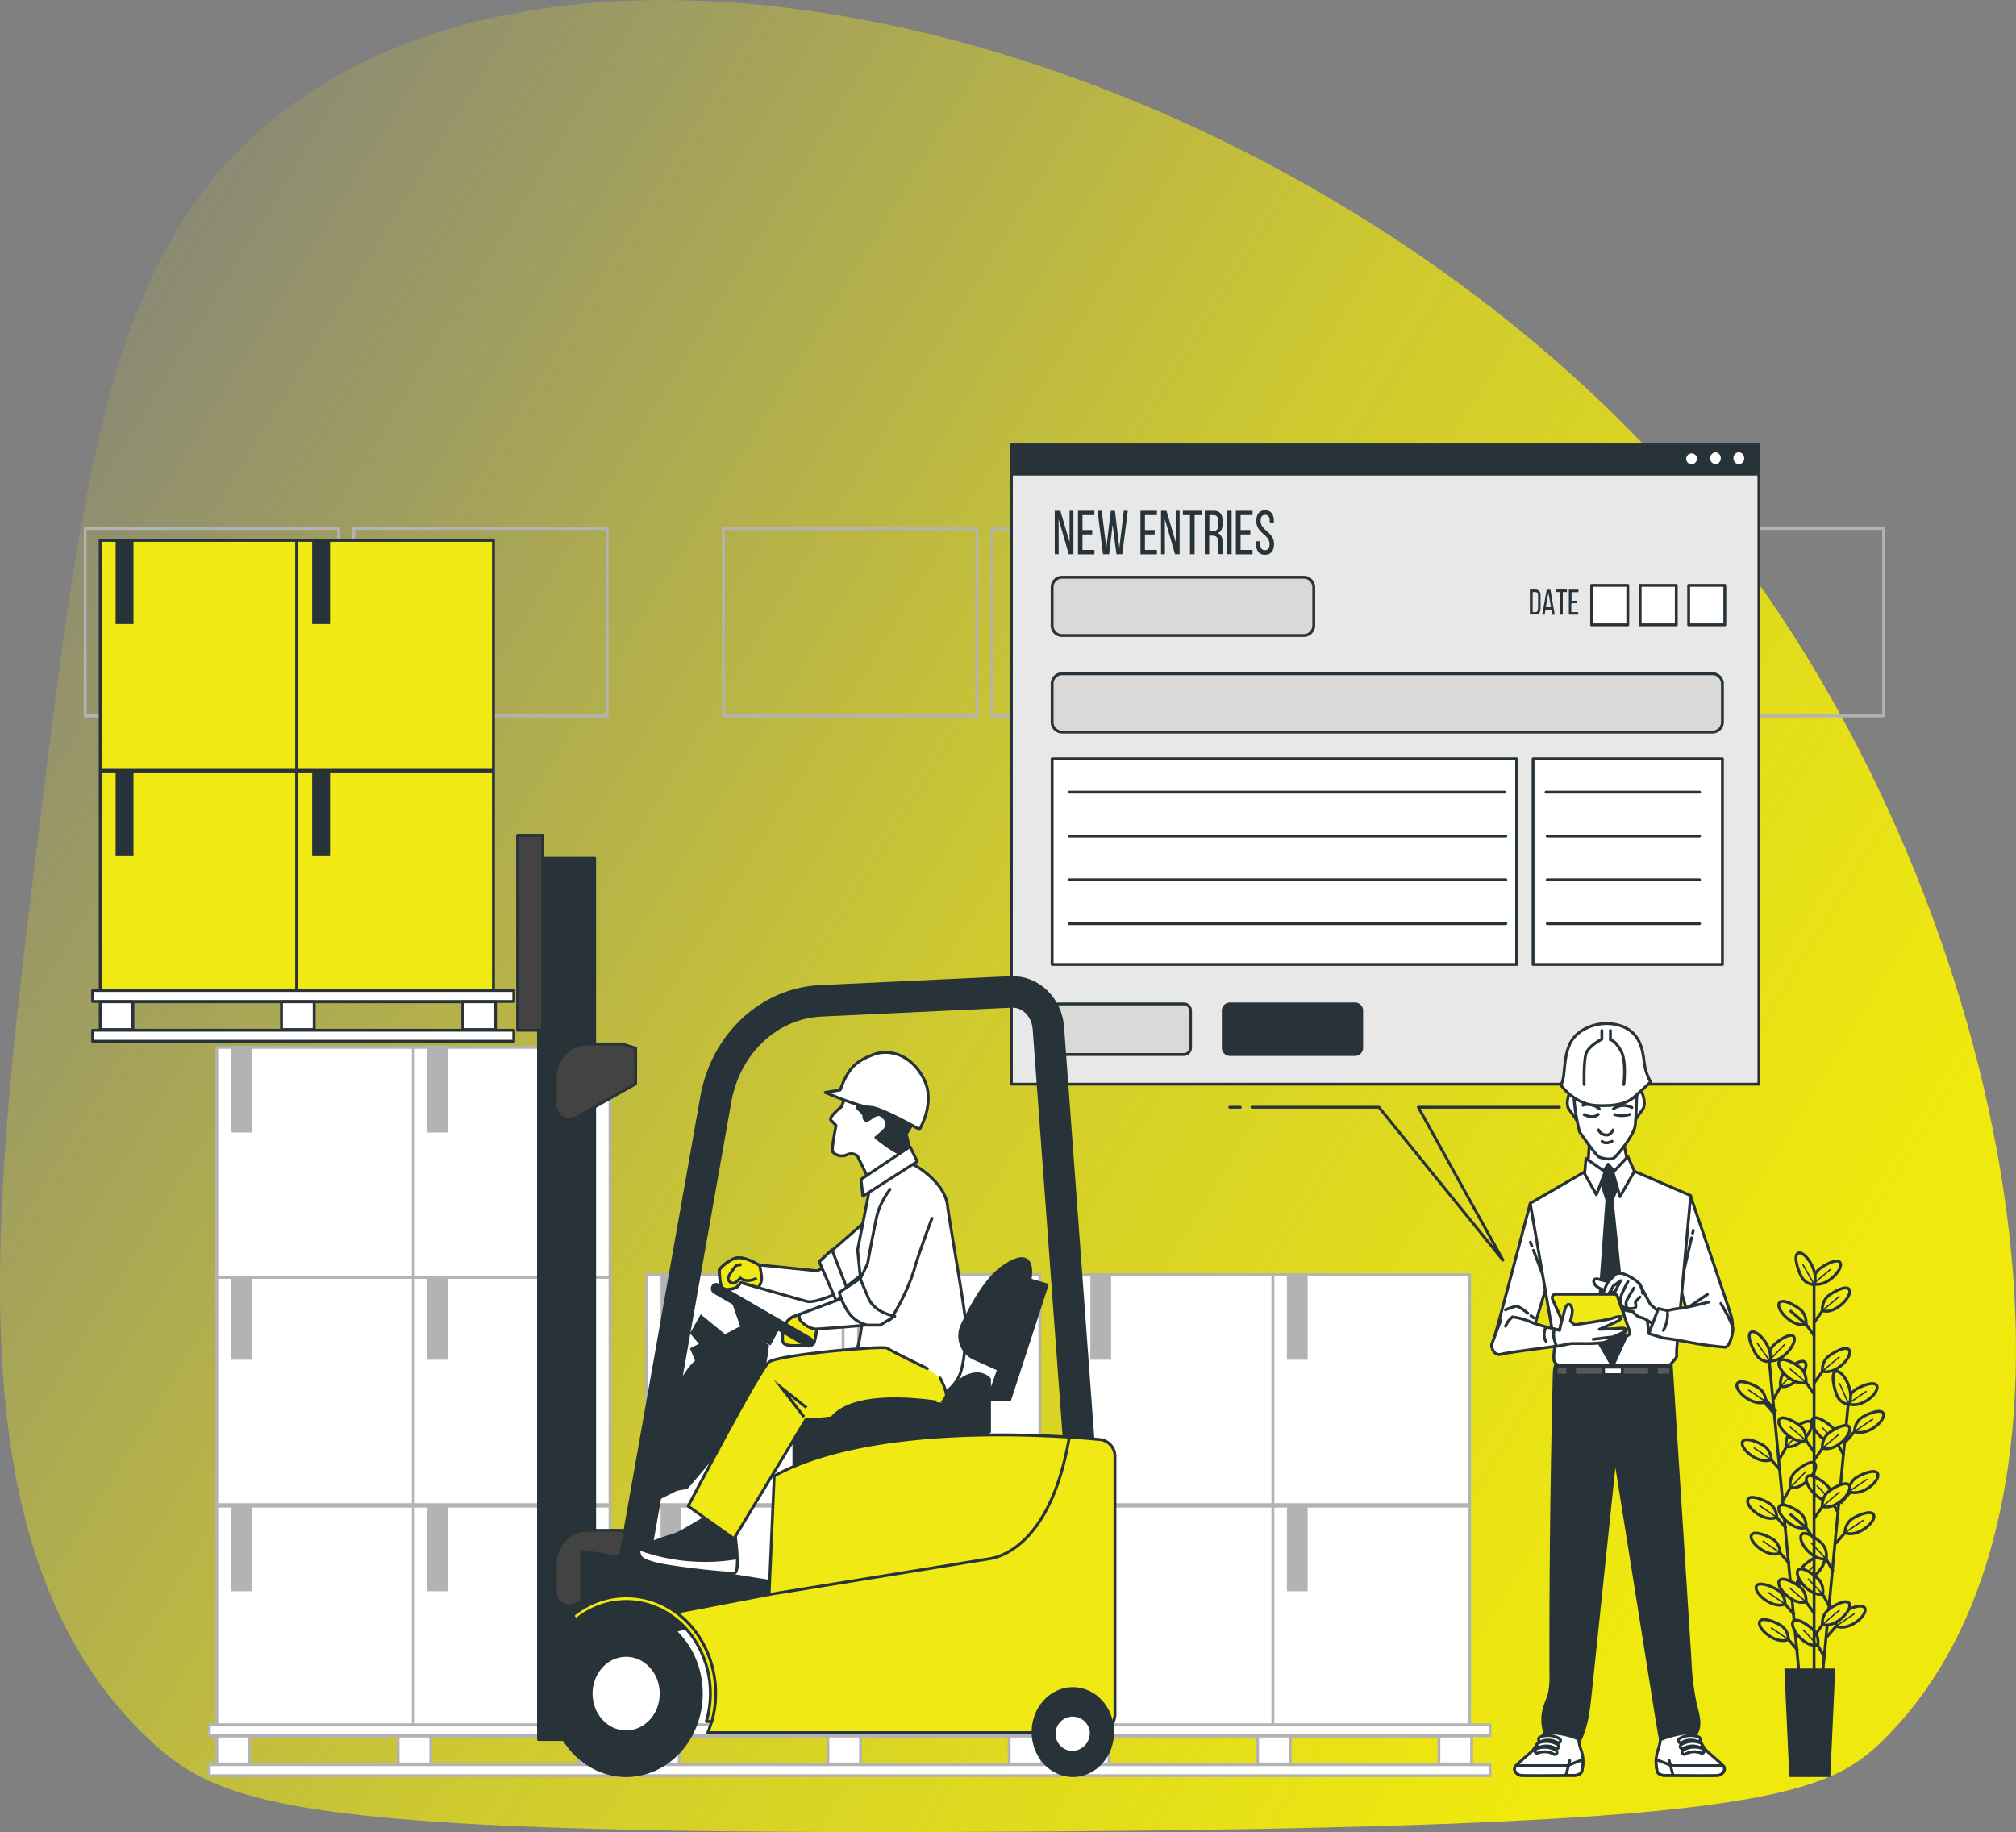 <svg id="Layer_1" data-name="Layer 1" xmlns="http://www.w3.org/2000/svg" xmlns:xlink="http://www.w3.org/1999/xlink" viewBox="0 0 484.13 439.98"><rect x="0" y="0" width="484.13" height="439.98" fill="#808080" stroke="none"/><defs><style>.cls-1{fill:url(#linear-gradient);}.cls-15,.cls-19,.cls-2,.cls-4,.cls-5,.cls-7{fill:none;}.cls-10,.cls-11,.cls-12,.cls-14,.cls-15,.cls-16,.cls-17,.cls-18,.cls-19,.cls-2,.cls-20,.cls-21,.cls-22,.cls-3,.cls-4,.cls-5,.cls-6{stroke:#273339;}.cls-19,.cls-2,.cls-3,.cls-4,.cls-5,.cls-6,.cls-9{stroke-miterlimit:10;}.cls-10,.cls-11,.cls-12,.cls-14,.cls-15,.cls-16,.cls-17,.cls-18,.cls-2,.cls-3,.cls-6,.cls-7,.cls-8,.cls-9{stroke-width:0.69px;}.cls-17,.cls-3{fill:#f1e913;}.cls-4{stroke-width:0.34px;}.cls-5{stroke-width:1.37px;}.cls-11,.cls-13,.cls-20,.cls-22,.cls-6{fill:#273339;}.cls-7,.cls-8,.cls-9{stroke:#b3b3b3;}.cls-10,.cls-11,.cls-12,.cls-14,.cls-15,.cls-16,.cls-17,.cls-18,.cls-20,.cls-21,.cls-22,.cls-7,.cls-8{stroke-linecap:round;stroke-linejoin:round;}.cls-12,.cls-21,.cls-8{fill:#fff;}.cls-9{fill:#b3b3b3;}.cls-10{fill:#e9e8e8;}.cls-14{fill:#d9d9d8;}.cls-16{fill:#575858;}.cls-18{fill:#434343;}.cls-19{stroke-width:7.56px;}.cls-20{stroke-width:0.69px;}.cls-21{stroke-width:0.69px;}.cls-22{stroke-width:0.69px;}</style><linearGradient id="linear-gradient" x1="0.78" y1="291.29" x2="542.31" y2="291.29" gradientTransform="translate(159.84 -94.27) rotate(31.57)" gradientUnits="userSpaceOnUse"><stop offset="0" stop-color="#f0e90d" stop-opacity="0.1"/><stop offset="0.47" stop-color="#f0e90d" stop-opacity="0.7"/><stop offset="0.88" stop-color="#f0e90d"/></linearGradient></defs><path class="cls-1" d="M43.9,447.91c17.56,16.48,37.61,23,207.28,22,178.24-1,195.23-8.44,209-22,58.6-57.71,30.45-199-36-286-88.12-115.36-269.74-169.5-351-103C34.38,90.65,28,142.07,17.24,229.75,6.08,320.33-4.09,402.86,43.9,447.91Z" transform="translate(-7.94 -30.01)"/><g id="freepik--Plant--inject-8"><line class="cls-2" x1="424.91" y1="327.19" x2="432.07" y2="402.2"/><line class="cls-2" x1="430.92" y1="387.84" x2="427.68" y2="384.1"/><path class="cls-3" d="M436.63,415.23a4.16,4.16,0,0,0-1.32-3c-.83-.81-5.22-2.83-5.64-1.14S433.71,416.52,436.63,415.23Z" transform="translate(-7.94 -30.01)"/><line class="cls-4" x1="428.66" y1="385.22" x2="424.48" y2="382.37"/><line class="cls-2" x1="431.74" y1="396.37" x2="428.49" y2="392.62"/><path class="cls-3" d="M437.41,423.76a4.14,4.14,0,0,0-1.31-3c-.84-.81-5.22-2.83-5.64-1.14S434.52,425.05,437.41,423.76Z" transform="translate(-7.94 -30.01)"/><line class="cls-4" x1="429.48" y1="393.75" x2="425.3" y2="390.91"/><line class="cls-2" x1="428.93" y1="367.03" x2="425.68" y2="363.28"/><path class="cls-3" d="M434.61,394.41a4.18,4.18,0,0,0-1.32-3c-.83-.81-5.26-2.83-5.64-1.14C427.23,392.1,431.72,395.7,434.61,394.41Z" transform="translate(-7.94 -30.01)"/><line class="cls-4" x1="426.67" y1="364.4" x2="422.5" y2="361.56"/><line class="cls-2" x1="429.75" y1="375.56" x2="426.5" y2="371.81"/><path class="cls-3" d="M435.42,403a4.22,4.22,0,0,0-1.31-3c-.84-.81-5.26-2.83-5.64-1.14S432.53,404.23,435.42,403Z" transform="translate(-7.94 -30.01)"/><line class="cls-4" x1="427.49" y1="372.94" x2="423.31" y2="370.09"/><line class="cls-2" x1="427.61" y1="353.17" x2="424.36" y2="349.42"/><path class="cls-3" d="M433.29,380.56a4.15,4.15,0,0,0-1.32-3c-.83-.82-5.22-2.83-5.63-1.14S430.39,381.84,433.29,380.56Z" transform="translate(-7.94 -30.01)"/><line class="cls-4" x1="425.35" y1="350.55" x2="421.18" y2="347.7"/><line class="cls-5" x1="426.28" y1="339.26" x2="423.04" y2="335.51"/><path class="cls-3" d="M432,366.66a4.16,4.16,0,0,0-1.32-3c-.83-.81-5.22-2.83-5.64-1.14S429.07,367.93,432,366.66Z" transform="translate(-7.94 -30.01)"/><line class="cls-4" x1="424.02" y1="336.63" x2="419.84" y2="333.78"/><line class="cls-5" x1="430.38" y1="382.8" x2="432.84" y2="378.4"/><path class="cls-3" d="M440,409.75a4.3,4.3,0,0,1,.7-3.24c.66-1,4.6-3.94,5.3-2.38S443.1,410.34,440,409.75Z" transform="translate(-7.94 -30.01)"/><line class="cls-4" x1="432.09" y1="379.72" x2="435.85" y2="375.79"/><line class="cls-2" x1="428.23" y1="360.35" x2="430.7" y2="355.95"/><path class="cls-3" d="M437.88,387.28a4.3,4.3,0,0,1,.72-3.24c.66-1,4.6-3.94,5.3-2.38S441,387.89,437.88,387.28Z" transform="translate(-7.94 -30.01)"/><line class="cls-4" x1="429.94" y1="357.27" x2="433.71" y2="353.34"/><line class="cls-2" x1="427.29" y1="350.48" x2="429.76" y2="346.09"/><path class="cls-3" d="M436.94,377.43a4.32,4.32,0,0,1,.7-3.23c.66-1,4.6-3.95,5.3-2.39S440,378,436.94,377.43Z" transform="translate(-7.94 -30.01)"/><line class="cls-4" x1="429" y1="347.4" x2="432.76" y2="343.48"/><line class="cls-2" x1="425.91" y1="336.02" x2="428.38" y2="331.62"/><path class="cls-3" d="M435.56,363a4.34,4.34,0,0,1,.7-3.24c.65-1,4.6-3.94,5.3-2.38S438.64,363.56,435.56,363Z" transform="translate(-7.94 -30.01)"/><line class="cls-4" x1="427.62" y1="332.94" x2="431.38" y2="329.01"/><path class="cls-3" d="M432.79,356.78a4.32,4.32,0,0,1,.69-3.23c.66-1,4.61-3.95,5.3-2.39S435.86,357.39,432.79,356.78Z" transform="translate(-7.94 -30.01)"/><line class="cls-4" x1="424.85" y1="326.77" x2="428.61" y2="322.85"/><path class="cls-3" d="M433,357a3.48,3.48,0,0,1-2.87-1.09c-.82-.82-3.11-5.38-1.62-6S433.88,353.68,433,357Z" transform="translate(-7.94 -30.01)"/><line class="cls-4" x1="425.07" y1="326.95" x2="421.89" y2="322.45"/><line class="cls-2" x1="443.81" y1="337.52" x2="436.68" y2="412.53"/><line class="cls-2" x1="438.26" y1="398.23" x2="435.79" y2="393.82"/><path class="cls-3" d="M444.47,425.15a4.28,4.28,0,0,0-.69-3.23c-.66-1-4.6-3.94-5.3-2.38S441.4,425.77,444.47,425.15Z" transform="translate(-7.94 -30.01)"/><line class="cls-4" x1="436.54" y1="395.15" x2="432.99" y2="391.42"/><line class="cls-2" x1="440.23" y1="377.41" x2="437.76" y2="373.01"/><path class="cls-3" d="M446.49,404.34a4.26,4.26,0,0,0-.7-3.23c-.66-1-4.6-3.95-5.3-2.4C439.67,400.42,443.38,405,446.49,404.34Z" transform="translate(-7.94 -30.01)"/><line class="cls-4" x1="438.52" y1="374.33" x2="434.97" y2="370.61"/><line class="cls-2" x1="439.42" y1="385.94" x2="436.95" y2="381.54"/><path class="cls-3" d="M445.64,412.87a4.29,4.29,0,0,0-.69-3.24c-.66-1-4.6-3.94-5.31-2.38S442.54,413.48,445.64,412.87Z" transform="translate(-7.94 -30.01)"/><line class="cls-4" x1="437.71" y1="382.86" x2="434.16" y2="379.14"/><line class="cls-2" x1="441.55" y1="363.55" x2="439.08" y2="359.15"/><path class="cls-3" d="M447.8,390.48a4.25,4.25,0,0,0-.7-3.24c-.65-1-4.6-3.94-5.29-2.38S444.7,391.08,447.8,390.48Z" transform="translate(-7.94 -30.01)"/><line class="cls-4" x1="439.83" y1="360.47" x2="436.28" y2="356.75"/><line class="cls-2" x1="442.88" y1="349.64" x2="440.4" y2="345.23"/><path class="cls-3" d="M449.12,376.56a4.32,4.32,0,0,0-.7-3.23c-.66-1-4.6-3.95-5.3-2.39S446,377.17,449.12,376.56Z" transform="translate(-7.94 -30.01)"/><line class="cls-4" x1="441.15" y1="346.55" x2="437.6" y2="342.83"/><line class="cls-2" x1="438.67" y1="393.16" x2="441.92" y2="389.41"/><path class="cls-3" d="M448.87,420.53a4.16,4.16,0,0,1,1.32-3c.83-.81,5.22-2.83,5.64-1.14C456.25,418.22,451.75,421.84,448.87,420.53Z" transform="translate(-7.94 -30.01)"/><line class="cls-4" x1="440.94" y1="390.53" x2="445.35" y2="387.54"/><line class="cls-2" x1="440.8" y1="370.72" x2="444.05" y2="366.97"/><path class="cls-3" d="M451,398.1a4.15,4.15,0,0,1,1.32-3c.83-.82,5.22-2.84,5.63-1.15S453.89,399.38,451,398.1Z" transform="translate(-7.94 -30.01)"/><line class="cls-4" x1="443.07" y1="368.09" x2="447.49" y2="365.09"/><line class="cls-5" x1="441.74" y1="360.85" x2="444.99" y2="357.1"/><path class="cls-3" d="M451.94,388.21a4.15,4.15,0,0,1,1.32-3c.83-.81,5.22-2.83,5.64-1.15C459.32,385.91,454.83,389.52,451.94,388.21Z" transform="translate(-7.94 -30.01)"/><line class="cls-4" x1="444.01" y1="358.22" x2="448.42" y2="355.22"/><line class="cls-2" x1="443.12" y1="346.39" x2="446.37" y2="342.64"/><path class="cls-3" d="M453.32,373.77a4.12,4.12,0,0,1,1.31-3c.84-.82,5.22-2.84,5.63-1.15S456.21,375.05,453.32,373.77Z" transform="translate(-7.94 -30.01)"/><line class="cls-4" x1="445.38" y1="343.76" x2="449.8" y2="340.77"/><path class="cls-3" d="M451.75,367.11a4.13,4.13,0,0,1,1.31-3c.83-.82,5.22-2.84,5.64-1.15C459.15,364.79,454.66,368.4,451.75,367.11Z" transform="translate(-7.94 -30.01)"/><line class="cls-4" x1="443.83" y1="337.1" x2="448.25" y2="334.11"/><path class="cls-3" d="M451.94,367.33a3.66,3.66,0,0,1-2.63-1.73c-.65-1-2-6-.45-6.24C450.61,359.06,453.42,364.32,451.94,367.33Z" transform="translate(-7.94 -30.01)"/><line class="cls-4" x1="444.01" y1="337.32" x2="441.74" y2="332.2"/><line class="cls-2" x1="435.64" y1="306.98" x2="435.64" y2="401.83"/><line class="cls-2" x1="435.72" y1="387.57" x2="432.84" y2="383.47"/><path class="cls-3" d="M441.65,414.71a4.26,4.26,0,0,0-1-3.14c-.75-.9-4.92-3.4-5.5-1.77S438.65,415.67,441.65,414.71Z" transform="translate(-7.94 -30.01)"/><line class="cls-4" x1="433.71" y1="384.7" x2="429.83" y2="381.4"/><line class="cls-2" x1="435.72" y1="369.75" x2="432.84" y2="365.65"/><path class="cls-3" d="M441.65,396.88a4.26,4.26,0,0,0-1-3.14c-.75-.9-4.92-3.4-5.5-1.77S438.65,397.84,441.65,396.88Z" transform="translate(-7.94 -30.01)"/><line class="cls-2" x1="433.71" y1="366.87" x2="429.83" y2="363.58"/><line class="cls-2" x1="435.72" y1="348.82" x2="432.84" y2="344.72"/><path class="cls-3" d="M441.65,376a4.31,4.31,0,0,0-1-3.15c-.75-.9-4.92-3.4-5.5-1.77S438.65,376.92,441.65,376Z" transform="translate(-7.94 -30.01)"/><line class="cls-4" x1="433.71" y1="345.95" x2="429.83" y2="342.65"/><line class="cls-2" x1="435.72" y1="334.88" x2="432.84" y2="330.79"/><path class="cls-3" d="M441.65,362a4.24,4.24,0,0,0-1-3.14c-.75-.91-4.92-3.42-5.5-1.78S438.65,363,441.65,362Z" transform="translate(-7.94 -30.01)"/><line class="cls-4" x1="433.71" y1="332.02" x2="429.83" y2="328.71"/><line class="cls-2" x1="435.72" y1="320.89" x2="432.84" y2="316.8"/><path class="cls-3" d="M441.65,348a4.26,4.26,0,0,0-1-3.14c-.75-.9-4.92-3.41-5.5-1.77S438.65,349,441.65,348Z" transform="translate(-7.94 -30.01)"/><line class="cls-2" x1="433.71" y1="318.03" x2="429.83" y2="314.72"/><line class="cls-2" x1="435.65" y1="393.01" x2="438.52" y2="388.92"/><path class="cls-3" d="M445.59,420.15a4.23,4.23,0,0,1,1-3.13c.75-.91,4.93-3.42,5.5-1.78S448.58,421.11,445.59,420.15Z" transform="translate(-7.94 -30.01)"/><line class="cls-4" x1="437.65" y1="390.15" x2="441.76" y2="386.66"/><line class="cls-2" x1="435.65" y1="364.66" x2="438.52" y2="360.57"/><path class="cls-3" d="M445.59,391.8a4.24,4.24,0,0,1,1-3.14c.75-.91,4.93-3.41,5.5-1.78C452.71,388.67,448.58,392.76,445.59,391.8Z" transform="translate(-7.94 -30.01)"/><line class="cls-4" x1="437.65" y1="361.8" x2="441.76" y2="358.31"/><line class="cls-2" x1="435.65" y1="350.67" x2="438.52" y2="346.58"/><path class="cls-3" d="M445.59,377.81a4.25,4.25,0,0,1,1-3.14c.75-.9,4.93-3.41,5.5-1.78C452.71,374.67,448.58,378.77,445.59,377.81Z" transform="translate(-7.94 -30.01)"/><line class="cls-4" x1="437.65" y1="347.8" x2="441.76" y2="344.32"/><line class="cls-2" x1="435.65" y1="332.18" x2="438.52" y2="328.08"/><path class="cls-3" d="M445.59,359.32a4.24,4.24,0,0,1,1-3.14c.75-.91,4.93-3.41,5.5-1.78C452.71,356.18,448.58,360.27,445.59,359.32Z" transform="translate(-7.94 -30.01)"/><line class="cls-4" x1="437.65" y1="329.31" x2="441.76" y2="325.83"/><line class="cls-2" x1="435.65" y1="317.64" x2="438.52" y2="313.54"/><path class="cls-3" d="M445.59,344.78a4.27,4.27,0,0,1,1-3.15c.75-.9,4.93-3.4,5.5-1.77S448.58,345.74,445.59,344.78Z" transform="translate(-7.94 -30.01)"/><line class="cls-4" x1="437.65" y1="314.77" x2="441.76" y2="311.29"/><path class="cls-3" d="M443.42,338.33a4.24,4.24,0,0,1,1-3.15c.74-.89,4.92-3.4,5.49-1.77S446.41,339.29,443.42,338.33Z" transform="translate(-7.94 -30.01)"/><line class="cls-4" x1="435.48" y1="308.32" x2="439.59" y2="304.84"/><path class="cls-3" d="M443.61,338.52a3.57,3.57,0,0,1-2.75-1.43c-.74-.91-2.58-5.71-1-6.16S444.8,335.36,443.61,338.52Z" transform="translate(-7.94 -30.01)"/><line class="cls-4" x1="435.68" y1="308.52" x2="432.94" y2="303.67"/><polygon class="cls-6" points="439.21 426.43 430.02 426.43 428.87 401.06 440.36 401.06 439.21 426.43"/></g><g id="freepik--Windows--inject-8"><rect class="cls-7" x="20.46" y="126.92" width="60.87" height="45.01"/><rect class="cls-7" x="84.94" y="126.92" width="60.87" height="45.01"/><rect class="cls-7" x="173.73" y="126.92" width="60.87" height="45.01"/><rect class="cls-7" x="238.22" y="126.92" width="60.87" height="45.01"/><rect class="cls-7" x="327" y="126.92" width="60.87" height="45.01"/><rect class="cls-7" x="391.48" y="126.92" width="60.87" height="45.01"/></g><g id="freepik--Boxes--inject-8"><rect class="cls-8" x="258.48" y="361.72" width="47.24" height="55.23"/><rect class="cls-9" x="262.19" y="361.72" width="4.29" height="20.09"/><rect class="cls-8" x="305.68" y="361.72" width="47.24" height="55.23"/><rect class="cls-9" x="309.39" y="361.72" width="4.29" height="20.09"/><rect class="cls-8" x="258.48" y="306.13" width="47.24" height="55.23"/><rect class="cls-9" x="262.19" y="306.13" width="4.29" height="20.09"/><rect class="cls-8" x="305.68" y="306.13" width="47.24" height="55.23"/><rect class="cls-9" x="309.39" y="306.13" width="4.29" height="20.09"/><rect class="cls-8" x="256.67" y="423.8" width="101.14" height="2.64"/><rect class="cls-8" x="256.67" y="414.23" width="101.14" height="2.64"/><rect class="cls-8" x="258.48" y="416.94" width="7.85" height="6.69"/><rect class="cls-8" x="302.01" y="416.94" width="7.85" height="6.69"/><rect class="cls-8" x="345.55" y="416.94" width="7.85" height="6.69"/><rect class="cls-8" x="155.27" y="361.72" width="47.24" height="55.23"/><rect class="cls-9" x="158.98" y="361.72" width="4.29" height="20.09"/><rect class="cls-8" x="202.47" y="361.72" width="47.24" height="55.23"/><rect class="cls-9" x="206.18" y="361.72" width="4.29" height="20.09"/><rect class="cls-8" x="155.27" y="306.13" width="47.24" height="55.23"/><rect class="cls-9" x="158.98" y="306.13" width="4.29" height="20.09"/><rect class="cls-8" x="202.47" y="306.13" width="47.24" height="55.23"/><rect class="cls-9" x="206.18" y="306.13" width="4.29" height="20.09"/><rect class="cls-8" x="153.46" y="423.8" width="101.14" height="2.64"/><rect class="cls-8" x="153.46" y="414.23" width="101.14" height="2.64"/><rect class="cls-8" x="155.27" y="416.94" width="7.85" height="6.69"/><rect class="cls-8" x="198.81" y="416.94" width="7.85" height="6.69"/><rect class="cls-8" x="242.34" y="416.94" width="7.85" height="6.69"/><rect class="cls-8" x="52.06" y="361.72" width="47.24" height="55.23"/><rect class="cls-9" x="55.78" y="361.72" width="4.29" height="20.09"/><rect class="cls-8" x="99.26" y="361.72" width="47.24" height="55.23"/><rect class="cls-9" x="102.98" y="361.72" width="4.29" height="20.09"/><rect class="cls-8" x="52.06" y="306.13" width="47.24" height="55.23"/><rect class="cls-9" x="55.78" y="306.13" width="4.29" height="20.09"/><rect class="cls-8" x="99.26" y="306.13" width="47.24" height="55.23"/><rect class="cls-9" x="102.98" y="306.13" width="4.29" height="20.09"/><rect class="cls-8" x="52.06" y="251.54" width="47.24" height="55.23"/><rect class="cls-9" x="55.78" y="251.54" width="4.29" height="20.09"/><rect class="cls-8" x="99.26" y="251.54" width="47.24" height="55.23"/><rect class="cls-9" x="102.98" y="251.54" width="4.29" height="20.09"/><rect class="cls-8" x="50.25" y="423.8" width="101.14" height="2.64"/><rect class="cls-8" x="50.25" y="414.23" width="101.14" height="2.64"/><rect class="cls-8" x="52.06" y="416.94" width="7.85" height="6.69"/><rect class="cls-8" x="95.6" y="416.94" width="7.85" height="6.69"/><rect class="cls-8" x="139.14" y="416.94" width="7.85" height="6.69"/></g><g id="freepik--Screen--inject-8"><rect class="cls-10" x="242.88" y="106.91" width="179.51" height="153.47"/><rect class="cls-11" x="242.88" y="106.91" width="179.51" height="6.95"/><path class="cls-12" d="M415.81,140.1a1.64,1.64,0,1,0-1.66,1.74h0A1.7,1.7,0,0,0,415.81,140.1Z" transform="translate(-7.94 -30.01)"/><path class="cls-12" d="M421.51,140.1a1.73,1.73,0,0,0-1.6-1.82,1.79,1.79,0,0,0-.07,3.56h0A1.7,1.7,0,0,0,421.51,140.1Z" transform="translate(-7.94 -30.01)"/><path class="cls-12" d="M427.14,140.1a1.72,1.72,0,0,0-1.6-1.82,1.7,1.7,0,0,0-1.66,1.74,1.72,1.72,0,0,0,1.6,1.82h0A1.7,1.7,0,0,0,427.14,140.1Z" transform="translate(-7.94 -30.01)"/><path class="cls-13" d="M262.18,163.11h-.95V152.67h1.35l2.21,7.54v-7.54h.92v10.44H264.6l-2.45-8.45Z" transform="translate(-7.94 -30.01)"/><path class="cls-13" d="M270.23,157.29v1.07h-2.34v3.72h2.87v1.06h-3.95V152.67h3.95v1.05h-2.87v3.59Z" transform="translate(-7.94 -30.01)"/><path class="cls-13" d="M274.29,163.11h-1.47l-1.31-10.44h1l1.11,8.89,1.07-8.88h1l1.05,8.89,1.08-8.9h.95l-1.32,10.44h-1.4l-.92-7.09Z" transform="translate(-7.94 -30.01)"/><path class="cls-13" d="M285.23,157.29v1.07h-2.34v3.72h2.88v1.06h-3.95V152.67h3.95v1.05h-2.88v3.59Z" transform="translate(-7.94 -30.01)"/><path class="cls-13" d="M287.69,163.11h-.94V152.67h1.31l2.22,7.54v-7.54h.94v10.44h-1.11l-2.44-8.45Z" transform="translate(-7.94 -30.01)"/><path class="cls-13" d="M293.71,163.11v-9.39H292v-1.05h4.6v1.05h-1.78v9.39Z" transform="translate(-7.94 -30.01)"/><path class="cls-13" d="M299.39,152.67c1.5,0,2.13.83,2.13,2.38v.85c0,1.15-.37,1.86-1.19,2.15.87.28,1.2,1.06,1.2,2.16v1.63a2.83,2.83,0,0,0,.19,1.25h-1.08a3,3,0,0,1-.18-1.27V160.2c0-1.18-.5-1.55-1.39-1.55h-.75v4.46h-1.06V152.67Zm-.28,4.92c.85,0,1.35-.3,1.35-1.44v-1c0-.94-.31-1.44-1.1-1.44h-1v3.87Z" transform="translate(-7.94 -30.01)"/><path class="cls-13" d="M303.71,152.67v10.44h-1.08V152.67Z" transform="translate(-7.94 -30.01)"/><path class="cls-13" d="M308.2,157.29v1.07h-2.34v3.72h2.87v1.06h-4V152.67h4v1.05h-2.87v3.59Z" transform="translate(-7.94 -30.01)"/><path class="cls-13" d="M313.86,155.17v.32h-1v-.35c0-.94-.33-1.48-1.09-1.48s-1.1.54-1.1,1.47c0,2.35,3.22,2.57,3.22,5.51,0,1.58-.7,2.61-2.16,2.61s-2.15-1-2.15-2.61V160h1v.66c0,.94.36,1.49,1.12,1.49s1.12-.55,1.12-1.49c0-2.33-3.19-2.55-3.19-5.49,0-1.62.66-2.62,2.12-2.62S313.86,153.58,313.86,155.17Z" transform="translate(-7.94 -30.01)"/><path class="cls-14" d="M262.89,168.63h58.24a2.41,2.41,0,0,1,2.3,2.5v9a2.41,2.41,0,0,1-2.3,2.5H262.89a2.4,2.4,0,0,1-2.29-2.5v-9A2.4,2.4,0,0,1,262.89,168.63Z" transform="translate(-7.94 -30.01)"/><path class="cls-14" d="M262.15,271.11h30.14a1.63,1.63,0,0,1,1.55,1.69v8.77a1.63,1.63,0,0,1-1.55,1.7H262.15a1.63,1.63,0,0,1-1.55-1.7V272.8A1.62,1.62,0,0,1,262.15,271.11Z" transform="translate(-7.94 -30.01)"/><path class="cls-11" d="M303.25,271.11h30.14a1.62,1.62,0,0,1,1.55,1.69v8.77a1.63,1.63,0,0,1-1.55,1.7H303.25a1.63,1.63,0,0,1-1.55-1.7V272.8A1.63,1.63,0,0,1,303.25,271.11Z" transform="translate(-7.94 -30.01)"/><path class="cls-14" d="M262.89,191.8H419.27a2.42,2.42,0,0,1,2.3,2.51v9a2.41,2.41,0,0,1-2.3,2.51H262.89a2.4,2.4,0,0,1-2.29-2.51v-9A2.41,2.41,0,0,1,262.89,191.8Z" transform="translate(-7.94 -30.01)"/><rect class="cls-12" x="368.16" y="182.24" width="45.47" height="49.39"/><rect class="cls-12" x="252.66" y="182.24" width="111.56" height="49.39"/><line class="cls-15" x1="371.27" y1="190.25" x2="408.13" y2="190.25"/><line class="cls-15" x1="256.79" y1="190.25" x2="361.33" y2="190.25"/><line class="cls-15" x1="371.57" y1="200.78" x2="408.13" y2="200.78"/><line class="cls-15" x1="256.79" y1="200.78" x2="361.62" y2="200.78"/><line class="cls-15" x1="371.57" y1="211.3" x2="408.13" y2="211.3"/><line class="cls-15" x1="256.79" y1="211.3" x2="361.62" y2="211.3"/><line class="cls-15" x1="371.57" y1="221.82" x2="408.13" y2="221.82"/><line class="cls-15" x1="256.79" y1="221.82" x2="361.62" y2="221.82"/><path class="cls-13" d="M376.65,171.58c.86,0,1.25.57,1.25,1.51v3c0,.93-.39,1.5-1.25,1.5h-1.32v-6Zm0,5.43c.44,0,.65-.3.65-.86v-3.1c0-.55-.21-.86-.65-.86H376V177Z" transform="translate(-7.94 -30.01)"/><path class="cls-13" d="M379.09,176.4l-.21,1.22h-.57l1.06-6h.89l1.05,6h-.61l-.21-1.22Zm.08-.58h1.23l-.62-3.47Z" transform="translate(-7.94 -30.01)"/><path class="cls-13" d="M382.6,177.62v-5.43h-1v-.61h2.63v.61h-1v5.43Z" transform="translate(-7.94 -30.01)"/><path class="cls-13" d="M386.63,174.26v.62h-1.35V177h1.66v.61h-2.25v-6H387v.61h-1.66v2.07Z" transform="translate(-7.94 -30.01)"/><rect class="cls-12" x="382.22" y="140.57" width="8.68" height="9.48"/><rect class="cls-12" x="393.87" y="140.57" width="8.68" height="9.48"/><rect class="cls-12" x="405.52" y="140.57" width="8.68" height="9.48"/><polyline class="cls-15" points="300.65 265.92 331.15 265.92 360.93 302.65 340.6 265.92 374.48 265.92"/><line class="cls-15" x1="295.33" y1="265.92" x2="297.85" y2="265.92"/></g><g id="freepik--Character--inject-8"><path class="cls-12" d="M380,444.12a64.45,64.45,0,0,1-4,6.32c-.89.85-3.12,2.67-4,3.64s.22,2.19,1.23,2.3,13.14,0,13.14,0,1.32-.23,1.45-1a8.84,8.84,0,0,0-.11-4.85,12.41,12.41,0,0,1-.78-4.14l.22-.6-.22-1.44Z" transform="translate(-7.94 -30.01)"/><path class="cls-12" d="M373.18,456.38c1,.13,13.14,0,13.14,0s1.32-.23,1.45-1a14,14,0,0,0,.29-2.75c-1.83.6-3.7,1.44-3.7,1.44H372C371.06,455.05,372.2,456.27,373.18,456.38Z" transform="translate(-7.94 -30.01)"/><line class="cls-15" x1="376.97" y1="422.83" x2="376.12" y2="426.12"/><path class="cls-12" d="M381.33,451.35a.71.71,0,0,1-.2,0,4.46,4.46,0,0,0-3.87-.33.47.47,0,0,1-.66-.25.57.57,0,0,1,.22-.72,5.37,5.37,0,0,1,4.72.3.56.56,0,0,1,.26.71h0A.49.49,0,0,1,381.33,451.35Z" transform="translate(-7.94 -30.01)"/><path class="cls-12" d="M381.76,450a.46.46,0,0,1-.2-.05,4.4,4.4,0,0,0-3.87-.32.48.48,0,0,1-.65-.3.56.56,0,0,1,.21-.68,5.34,5.34,0,0,1,4.72.31.56.56,0,0,1,.24.72.52.52,0,0,1-.45.32Z" transform="translate(-7.94 -30.01)"/><path class="cls-12" d="M382.19,448.54a.45.45,0,0,1-.2,0,4.45,4.45,0,0,0-3.88-.33.48.48,0,0,1-.65-.3.57.57,0,0,1,.21-.67,5.29,5.29,0,0,1,4.72.3.57.57,0,0,1,.26.72A.51.51,0,0,1,382.19,448.54Z" transform="translate(-7.94 -30.01)"/><path class="cls-12" d="M413.73,444.12s3.11,5.46,4,6.32,3.11,2.67,4,3.64-.23,2.19-1.23,2.3-13.15,0-13.15,0-1.32-.23-1.44-1a8.94,8.94,0,0,1,.11-4.85,12.93,12.93,0,0,0,.78-4.14l-.23-.6.23-1.44Z" transform="translate(-7.94 -30.01)"/><path class="cls-12" d="M420.51,456.38c-1,.13-13.15,0-13.15,0s-1.32-.23-1.44-1a14,14,0,0,1-.3-2.75c1.84.6,3.7,1.44,3.7,1.44h12.39C422.62,455.05,421.51,456.27,420.51,456.38Z" transform="translate(-7.94 -30.01)"/><line class="cls-15" x1="400.84" y1="422.83" x2="401.7" y2="426.12"/><path class="cls-12" d="M412.35,451.35a.65.65,0,0,0,.2,0,4.45,4.45,0,0,1,3.87-.33.49.49,0,0,0,.7-.24.57.57,0,0,0-.22-.76h0a5.28,5.28,0,0,0-4.72.3.57.57,0,0,0-.26.71h0A.52.52,0,0,0,412.35,451.35Z" transform="translate(-7.94 -30.01)"/><path class="cls-12" d="M411.92,450a.54.54,0,0,0,.21-.05,4.4,4.4,0,0,1,3.87-.32.49.49,0,0,0,.65-.3.59.59,0,0,0-.21-.68,5.35,5.35,0,0,0-4.72.31.57.57,0,0,0-.25.72.52.52,0,0,0,.45.32Z" transform="translate(-7.94 -30.01)"/><path class="cls-12" d="M411.49,448.54a.45.45,0,0,0,.2,0,4.45,4.45,0,0,1,3.88-.33.48.48,0,0,0,.65-.3.57.57,0,0,0-.21-.67,5.29,5.29,0,0,0-4.72.3.56.56,0,0,0-.24.72.49.49,0,0,0,.44.32Z" transform="translate(-7.94 -30.01)"/><path class="cls-11" d="M415.45,440.76c-.1-.36-.2-.72-.29-1.08a60.5,60.5,0,0,1-1.38-11.06q-2.31-36.25-4.61-72.5c.06.82-21.81.32-23.77.28-4.45-.07-4.17,1.24-4.28,6s-.21,9.64-.3,14.46q-.51,27.74-.45,55.44a17.37,17.37,0,0,1-.37,4.5c-.3,1.16-.84,2.22-1.17,3.36a10.17,10.17,0,0,0,.1,6,19.06,19.06,0,0,1,8.46,1.68c1.64-3.5,2.08-7.51,2.48-11.42l5.92-56.63,7.6,47.72,1.42,8.9c.6,3.8,1.21,7.61,1.87,11.4a24.33,24.33,0,0,1,8.77-1.77C416.25,444.42,415.89,442.55,415.45,440.76Z" transform="translate(-7.94 -30.01)"/><rect class="cls-16" x="378.12" y="328.12" width="18.01" height="2.13"/><rect class="cls-16" x="397.77" y="328.12" width="3.48" height="2.13"/><rect class="cls-16" x="373.73" y="328.12" width="2.76" height="2.13"/><rect class="cls-12" x="385.08" y="328.34" width="4.5" height="1.79"/><path class="cls-12" d="M375.42,319s-8.3,31.52-8.66,32.32,1.81.4,3.85.79a6.76,6.76,0,0,0,5.26-2c.32-.66,3.36-10.9,3.36-10.9Z" transform="translate(-7.94 -30.01)"/><line class="cls-15" x1="367.86" y1="299.23" x2="367.51" y2="298.32"/><line class="cls-15" x1="370.58" y1="306.42" x2="368.26" y2="300.28"/><path class="cls-12" d="M375.6,346l.65.52" transform="translate(-7.94 -30.01)"/><path class="cls-12" d="M369.47,344.58a17.84,17.84,0,0,1,2.73-.91,12.58,12.58,0,0,1,2.63,1.73" transform="translate(-7.94 -30.01)"/><path class="cls-12" d="M413.88,317.18s9.49,27.71,9.74,28.73a8,8,0,0,1,.36,2.88c-.13,1.18-1.8,2-2.16,2s-3-1.84-4.09-2.37-4.33-2.23-4.33-2.23l-1.68-5.91Z" transform="translate(-7.94 -30.01)"/><line class="cls-15" x1="406.48" y1="296.17" x2="406.63" y2="295.49"/><line class="cls-15" x1="404.21" y1="305.92" x2="406.22" y2="297.27"/><line class="cls-15" x1="410.03" y1="310.86" x2="406.15" y2="313.51"/><polygon class="cls-12" points="381.37 279.47 381.76 272.8 389.54 272.8 391.11 280.22 385.89 285.28 381.37 279.47"/><path class="cls-12" d="M389,311.14,375.42,319l5.91,34.15s-.48,3.15-.12,3.81a3.37,3.37,0,0,0,1,1.05h26.56s1.8-1.84,1.8-2.23v-1.73l3.37-36.91-13.48-5.83Z" transform="translate(-7.94 -30.01)"/><polygon class="cls-11" points="384.11 282.69 385.89 288.19 383.48 321.63 387.25 328.16 390.5 321.06 387.14 288.19 389.24 283.26 386.2 279.6 384.11 282.69"/><polygon class="cls-12" points="380.86 278.23 380.54 281.89 383.37 286.93 385.47 281.43 380.86 278.23"/><polygon class="cls-12" points="387.35 281.55 389.03 287.38 392.49 281.31 390.92 277.77 387.35 281.55"/><polygon class="cls-12" points="395.96 320.27 395.49 316.2 398.73 316.85 395.96 320.27"/><path class="cls-12" d="M395,337.93a19.48,19.48,0,0,1-3-.66c-1.08-.39-1.8.13-1,1.31s3.85,1.71,4.21,1.71c0,0,.6,3.41,2.28,4.07a8.08,8.08,0,0,0,2.63.66,3.27,3.27,0,0,0,1.93,1.43c1.08.14,3.6,2.11,3.6,2.11l1.2-3-2.63-2.36-2.63-5-2.52-.92-2.18-.77Z" transform="translate(-7.94 -30.01)"/><path class="cls-12" d="M401.74,341.52l-1.08,1.18a6,6,0,0,1,.12,1.05c0,.53-.84.53-1.45.53a3,3,0,0,1-1.8-.53c-.48-.39-2.4-2.23-2.4-2.23l2-3.94-1.8,1.31a13.59,13.59,0,0,1-1.57,2.49c-.71.79-1-.13-1-.13a17.37,17.37,0,0,1,1.21-3.15,26.78,26.78,0,0,1,2.16-2.23,4.35,4.35,0,0,1,1.44,0,11.26,11.26,0,0,1,3.25,1.71,4.35,4.35,0,0,1,1.44,2.1,4.73,4.73,0,0,1,.12.92" transform="translate(-7.94 -30.01)"/><path class="cls-15" d="M398.62,344.1a2.71,2.71,0,0,1-.13-1.57,36.21,36.21,0,0,1,1.81-3.15" transform="translate(-7.94 -30.01)"/><path class="cls-15" d="M397.53,343.71s-.19-.24-.41-.57,0-.92,0-1.36c0-.79,1.77-4,1.77-4" transform="translate(-7.94 -30.01)"/><path class="cls-12" d="M421.21,343.06s3,5,2.89,6.3-.85,4.2-1.92,4.2a86.11,86.11,0,0,1-9.26-1.31c-3.34-.65-5.65-.92-5.65-.92l-3.37-1.05,2.29-6,2.18.5a20.42,20.42,0,0,1,3.18-.58c1.56-.13,6.77-1.5,6.77-1.5" transform="translate(-7.94 -30.01)"/><path class="cls-15" d="M408.39,345.33a8.1,8.1,0,0,1-1,4.2" transform="translate(-7.94 -30.01)"/><path class="cls-12" d="M368.32,347.13s-2,5.38-2.16,5.74.36,2.88,2.28,2.37,12.14-1.7,13.47-2l3.36-.65h2.63a31.53,31.53,0,0,0,5.29-.27l2.89-1.05a6.28,6.28,0,0,0,2.4-1.71c.12-.39-.36-.78-1.56-.65s-4.93.26-4.93.26,3.37-1.44,4.45-2,.72-1.05.72-1.05a5.79,5.79,0,0,0-2.05.4c-.84.39-9.13,1.57-9.13,1.57l-.94-.88a8.68,8.68,0,0,0,.48-2.37c0-1-.48-1.84-1.09-1.57s-.84,1.84-1,2.36-.72,2.62-.72,2.62l-.24,1.19a53.77,53.77,0,0,1-6.38-1.71,17.53,17.53,0,0,0-4.92-1.44,5.18,5.18,0,0,0-1.68,2.24" transform="translate(-7.94 -30.01)"/><path class="cls-15" d="M379.06,349s-.8,1.93.16,3.15" transform="translate(-7.94 -30.01)"/><path class="cls-17" d="M380.78,342.09l3.66,8.13a.79.79,0,0,0,.71.49l13.35.15a.85.85,0,0,0,.81-.88.7.7,0,0,0-.05-.32l-2.9-8.28a.81.81,0,0,0-.75-.56h-14.1a.84.84,0,0,0-.81.87A.78.78,0,0,0,380.78,342.09Z" transform="translate(-7.94 -30.01)"/><path class="cls-12" d="M396.93,349c-1.2.13-4.93.26-4.93.26s3.37-1.44,4.45-2,.72-1.05.72-1.05a5.69,5.69,0,0,0-2,.39c-.85.4-9.13,1.58-9.13,1.58l-1-.91a8.68,8.68,0,0,0,.48-2.37c0-1-.48-1.84-1.09-1.57s-.84,1.84-1,2.36-.72,2.62-.72,2.62l-.24,1.19-1.27-.28a4.93,4.93,0,0,0,.07,2.77c.13.46.29.9.46,1.34h.14l3.36-.66h2.63a32.73,32.73,0,0,0,5.29-.26l2.89-1.05a6.5,6.5,0,0,0,2.4-1.71C398.6,349.25,398.14,348.84,396.93,349Z" transform="translate(-7.94 -30.01)"/><path class="cls-15" d="M398,349.83a22.67,22.67,0,0,1-2.85,1.29c-.36,0-4.61.53-4.61.53" transform="translate(-7.94 -30.01)"/><path class="cls-12" d="M378.9,446.11c0-.12.07-.25.11-.37a1.65,1.65,0,0,1-.15.25Z" transform="translate(-7.94 -30.01)"/><path class="cls-12" d="M386.15,292.56s-1.08-.86-1.48.43-.59,2.69.2,3.66,1.87,2.69,1.87,2.69Z" transform="translate(-7.94 -30.01)"/><path class="cls-12" d="M401,292.56s1.08-.86,1.47.43.59,2.69-.19,3.66-1.87,2.69-1.87,2.69Z" transform="translate(-7.94 -30.01)"/><path class="cls-12" d="M387.26,301.84s3.95,5.78,4.78,6.09,2.7.71,3.49.17,5-5.68,5.13-8.05.88-11.68-.35-14-3.82-5.75-10.66-3.31C389.65,282.72,383.13,285,387.26,301.84Z" transform="translate(-7.94 -30.01)"/><path class="cls-15" d="M391.81,301.36a2.15,2.15,0,0,0,2,1.24c.95,0,1.51-1.22,1.51-1.22" transform="translate(-7.94 -30.01)"/><path class="cls-15" d="M392.67,304.1s.66.87,2.39,0" transform="translate(-7.94 -30.01)"/><path class="cls-15" d="M388.37,297.7s2.11,1.14,3.39-.05" transform="translate(-7.94 -30.01)"/><path class="cls-15" d="M395.69,297.7a6.39,6.39,0,0,0,3.65-.05" transform="translate(-7.94 -30.01)"/><path class="cls-15" d="M392,296.33a3.93,3.93,0,0,0-3.95-.87" transform="translate(-7.94 -30.01)"/><path class="cls-15" d="M395.4,296.33a4.14,4.14,0,0,1,4.43-.33" transform="translate(-7.94 -30.01)"/><path class="cls-12" d="M382.75,290.57s3.24,4.71,8.63,4.94,7.6-.82,8.95-2,4-3.65,4-3.65a13.16,13.16,0,0,1-1.52-4.47c-.32-2.48-.65-7.31-5.6-9s-10.57.59-12.29,4.36S383.94,289,382.75,290.57Z" transform="translate(-7.94 -30.01)"/><path class="cls-12" d="M388.36,290.47s-.15-5.45.44-7.37,3.81-3.53,3.81-3.53v-2.08" transform="translate(-7.94 -30.01)"/><path class="cls-12" d="M397.89,290.47s.73-5.61-.73-8.18-2.49-2.56-2.49-2.56v-2.24" transform="translate(-7.94 -30.01)"/></g><g id="freepik--Forklift--inject-8"><rect class="cls-11" x="129.32" y="206.12" width="13.48" height="211.64"/><path class="cls-18" d="M157.28,280.74h-8.45c-4.17,0-7.55,3.69-7.55,8.24v6.27a3.47,3.47,0,0,0,3.25,3.64,3,3,0,0,0,1.58-.42l14.47-8.16v-8.58Z" transform="translate(-7.94 -30.01)"/><path class="cls-18" d="M157.28,397.54h-8.45c-4.17,0-7.55,3.7-7.55,8.25h0v6.26a3.46,3.46,0,0,0,3.25,3.64,3,3,0,0,0,1.58-.42l14.47-8.16V398.5Z" transform="translate(-7.94 -30.01)"/><rect class="cls-18" x="124.29" y="200.59" width="6.03" height="46.84"/><rect class="cls-11" x="190.65" y="336.94" width="46.61" height="23.34"/><path class="cls-19" d="M159.73,407.6,179.84,294c2.35-13.26,12.72-23,25.07-23.62l45.79-2.15c4.65-.22,8.63,3.62,9,8.69L267.6,384.4" transform="translate(-7.94 -30.01)"/><polygon class="cls-6" points="187.76 380.25 139.64 372.55 139.64 397.67 190.83 383.93 187.76 380.25"/><path class="cls-6" d="M192.24,353.23,185.51,349l-3.5,1.86-5.7-4.67-2.25,4,2.25,2.68L174.06,354l1.22,2.88s-5.11,3.79-6.33,14.06l-5.31-.22v20.36l6.75-3.37,2.45-.44s13.08-14.74,16.15-21.88A37.88,37.88,0,0,0,192.24,353.23Z" transform="translate(-7.94 -30.01)"/><path class="cls-12" d="M206.2,334.21l-2,1-14.17-1.44s-3.71-2.38-5.88-1.44a9.8,9.8,0,0,0-3.49,2.62s0,4.53,1.09,4.77a7.58,7.58,0,0,0,3.05-.48l1.09-1.19s14,4.05,15.91,4.52,7.63-2.15,7.63-2.15Z" transform="translate(-7.94 -30.01)"/><path class="cls-17" d="M184.2,332.3a9.68,9.68,0,0,0-3.49,2.62s0,4.52,1.09,4.76a7.46,7.46,0,0,0,3-.47l1.09-1.2L190,339.2a3.59,3.59,0,0,0,.84-2.12,19.72,19.72,0,0,0-.52-3.33h-.27S186.36,331.35,184.2,332.3Z" transform="translate(-7.94 -30.01)"/><path class="cls-2" d="M186,333.69l-1.28.24s-1.93,2.34-1.93,3.15a1.32,1.32,0,0,0,1.61,1.06,9.69,9.69,0,0,0,1.31-1.17,2.81,2.81,0,0,0,1.82.58,4.52,4.52,0,0,0,2.14-.58" transform="translate(-7.94 -30.01)"/><polygon class="cls-12" points="208.73 292.53 196.74 303.01 201.53 310.39 208.73 304.67 208.73 292.53"/><polygon class="cls-12" points="196.74 303.01 200.88 312.53 203.5 309.67 199.79 300.15 196.74 303.01"/><path class="cls-12" d="M216.89,314.94l-3,15.24s1.31,12.62,1.31,15a55.59,55.59,0,0,1-1.09,7.62l-.44,1.67s0,9,3.49,10a40.45,40.45,0,0,0,11.33,1.91,10.49,10.49,0,0,0,9.59-5.48c1.75-3.32,1.75-10.48,1.75-13.1s-3.7-23.11-4.36-28.34-7-9.3-8.28-9.77S216.89,314.94,216.89,314.94Z" transform="translate(-7.94 -30.01)"/><path class="cls-12" d="M211.2,292.89,210,295.81s-3.24,2.59-2.49,3.27a14.16,14.16,0,0,1,1.21,1.24s-1.23,5.84-.78,6.36a3,3,0,0,0,3.62.55,2.26,2.26,0,0,1,2.32.45l3.19,6.61,9.81-6.46-1.32-5.47,2.43-4Z" transform="translate(-7.94 -30.01)"/><path class="cls-11" d="M225.54,302.35l2.43-4-13.46-4.22c-.33.64-.9,1.93-.41,2.27a6,6,0,0,1,1.31,1.44s-.16,1.37.73,1.21,2.25-2.12,3.65-1,1.46,2.42.43,3.44a23.94,23.94,0,0,1-1.93,1.7s5.47,4.52,7.23,4.19l1-.19Z" transform="translate(-7.94 -30.01)"/><path class="cls-12" d="M209.71,291.79l-3.59.59s8.38,3.59,10.8,3.55,11.83,5.32,11.83,5.32,4-6.46,1-12.21-8.22-7.25-12.13-5.74S211.67,286.31,209.71,291.79Z" transform="translate(-7.94 -30.01)"/><polygon class="cls-12" points="218.54 275.38 206.77 283.23 207.21 287.28 220.28 278.95 218.54 275.38"/><path class="cls-11" d="M178.54,393.74s-6.95,4.24-8.18,4.69-9.21,2.68-9,4.24.82,2,4.08,2.88,17,2.45,18.8,2.23-.2-12.28-.2-12.28Z" transform="translate(-7.94 -30.01)"/><path class="cls-12" d="M165.45,405.57c3.29.89,17,2.46,18.8,2.24.66-.08.82-1.68.75-3.68a46.57,46.57,0,0,1-23.37-2.05.76.76,0,0,0-.26.59C161.58,404.23,162.19,404.68,165.45,405.57Z" transform="translate(-7.94 -30.01)"/><path class="cls-17" d="M230.63,358.69s-8.78-4.24-9.62-4.91-26.16,1.56-28.41,3.35-19.41,34.6-19.41,34.6l11,7.82L201.42,371s6.53-.22,8.17-.89,11.24-2.46,11.24-2.46,10.42,1.56,13.28.22-.41-6.92-.41-6.92" transform="translate(-7.94 -30.01)"/><polyline class="cls-2" points="193.07 340.29 187.76 333.37 193.69 338.06"/><path class="cls-11" d="M206.19,373.88h39.38V361.24s-1.68-2.24-5.22-.82-6.16,6.53-6.16,6.53S208.24,362.06,206.19,373.88Z" transform="translate(-7.94 -30.01)"/><polygon class="cls-11" points="237.26 336.13 242.49 336.13 251.45 308.59 247.34 307.37 237.26 336.13"/><path class="cls-11" d="M255.28,337.38,248,359l-6.26-2.8a6,6,0,0,1-2.91-7.56c.06-.15.12-.3.19-.44,2.21-4.72,5.74-11.09,9.72-13.88C255.46,329.63,255.85,334.12,255.28,337.38Z" transform="translate(-7.94 -30.01)"/><path class="cls-17" d="M193.86,384.48l-1.23,28.46-22.5,4.31c8.67,6.28,12,18.46,7.78,28.87h93.54a4.45,4.45,0,0,0,4.24-4.63h0V379.91a4.05,4.05,0,0,0-3.51-4.17C259.74,374.56,217.23,371.69,193.86,384.48Z" transform="translate(-7.94 -30.01)"/><ellipse class="cls-20" cx="150.37" cy="406.71" rx="18.05" ry="19.72"/><ellipse class="cls-21" cx="150.36" cy="406.74" rx="8.41" ry="9.19"/><ellipse class="cls-22" cx="257.64" cy="415.98" rx="9.56" ry="10.45"/><path class="cls-12" d="M270,446a4.47,4.47,0,1,0-4.46,4.87h0A4.67,4.67,0,0,0,270,446Z" transform="translate(-7.94 -30.01)"/><path class="cls-17" d="M146.17,419.05c8.93-7.33,21.6-5.36,28.31,4.4a23.75,23.75,0,0,1,3.08,20h1.32c3.41-12.4-3-25.47-14.37-29.19a20,20,0,0,0-19,3.7Z" transform="translate(-7.94 -30.01)"/><path class="cls-15" d="M192.63,412.94s49.43-8,53.17-8.62,14.77-4.94,18.9-29" transform="translate(-7.94 -30.01)"/><rect class="cls-17" x="24.06" y="185.35" width="47.24" height="55.23"/><rect class="cls-13" x="27.77" y="185.35" width="4.29" height="20.09"/><rect class="cls-17" x="71.26" y="185.35" width="47.24" height="55.23"/><rect class="cls-13" x="74.97" y="185.35" width="4.29" height="20.09"/><rect class="cls-17" x="24.06" y="129.77" width="47.24" height="55.23"/><rect class="cls-13" x="27.77" y="129.77" width="4.29" height="20.09"/><rect class="cls-17" x="71.26" y="129.77" width="47.24" height="55.23"/><rect class="cls-13" x="74.97" y="129.77" width="4.29" height="20.09"/><rect class="cls-12" x="22.24" y="247.43" width="101.14" height="2.64"/><rect class="cls-12" x="22.24" y="237.87" width="101.14" height="2.64"/><rect class="cls-12" x="24.06" y="240.58" width="7.85" height="6.69"/><rect class="cls-12" x="67.6" y="240.58" width="7.85" height="6.69"/><rect class="cls-12" x="111.13" y="240.58" width="7.85" height="6.69"/><path class="cls-12" d="M212.09,341.11s-11.55,4.31-13.29,5a3.69,3.69,0,0,0-2.19,1.9s-1.52,4-.21,4.76,4.6.24,4.6.24,2,.48,2.4-.47a15.07,15.07,0,0,0,.65-3.34s10-.72,12.21-1a7.7,7.7,0,0,0,4-1.91Z" transform="translate(-7.94 -30.01)"/><path class="cls-17" d="M203.37,352.54a14.29,14.29,0,0,0,.66-3.31,5.78,5.78,0,0,1-3.43-1.63,1.76,1.76,0,0,1-.65-1.94l-1.17.46a3.72,3.72,0,0,0-2.19,1.9s-1.52,4.05-.21,4.76,4.6.24,4.6.24S202.94,353.5,203.37,352.54Z" transform="translate(-7.94 -30.01)"/><path class="cls-12" d="M221.67,315.66a19.34,19.34,0,0,0-3,5.75c-.66,2.65-2.4,12.14-2.4,12.14l-1.75,3.59-2.4,4.05a6.5,6.5,0,0,0,4.37,4.76c3.7,1.19,4.6,1.67,5.45.72a51.64,51.64,0,0,0,5.45-11.44c.85-3.33,4.36-12.62,4.36-12.62" transform="translate(-7.94 -30.01)"/><path class="cls-12" d="M214.49,337.07l-5,3.33a16.22,16.22,0,0,0,2.18,4.76,7.62,7.62,0,0,0,4.61,3.1h3.05l3.49-2.16s-4.8-.72-6.32-4.31S214.49,337.07,214.49,337.07Z" transform="translate(-7.94 -30.01)"/><polygon class="cls-6" points="175.91 312.16 178.36 319.3 184.9 322.65 187.15 318.41 175.91 312.16"/><path class="cls-13" d="M202.06,353.64a1.16,1.16,0,0,1-.57-.15l-22.24-12.86a1.41,1.41,0,0,1-.42-1.84,1.16,1.16,0,0,1,1.57-.53l22.23,12.86a1.4,1.4,0,0,1,.53,1.8,1.21,1.21,0,0,1-1.1.72Z" transform="translate(-7.94 -30.01)"/></g></svg>